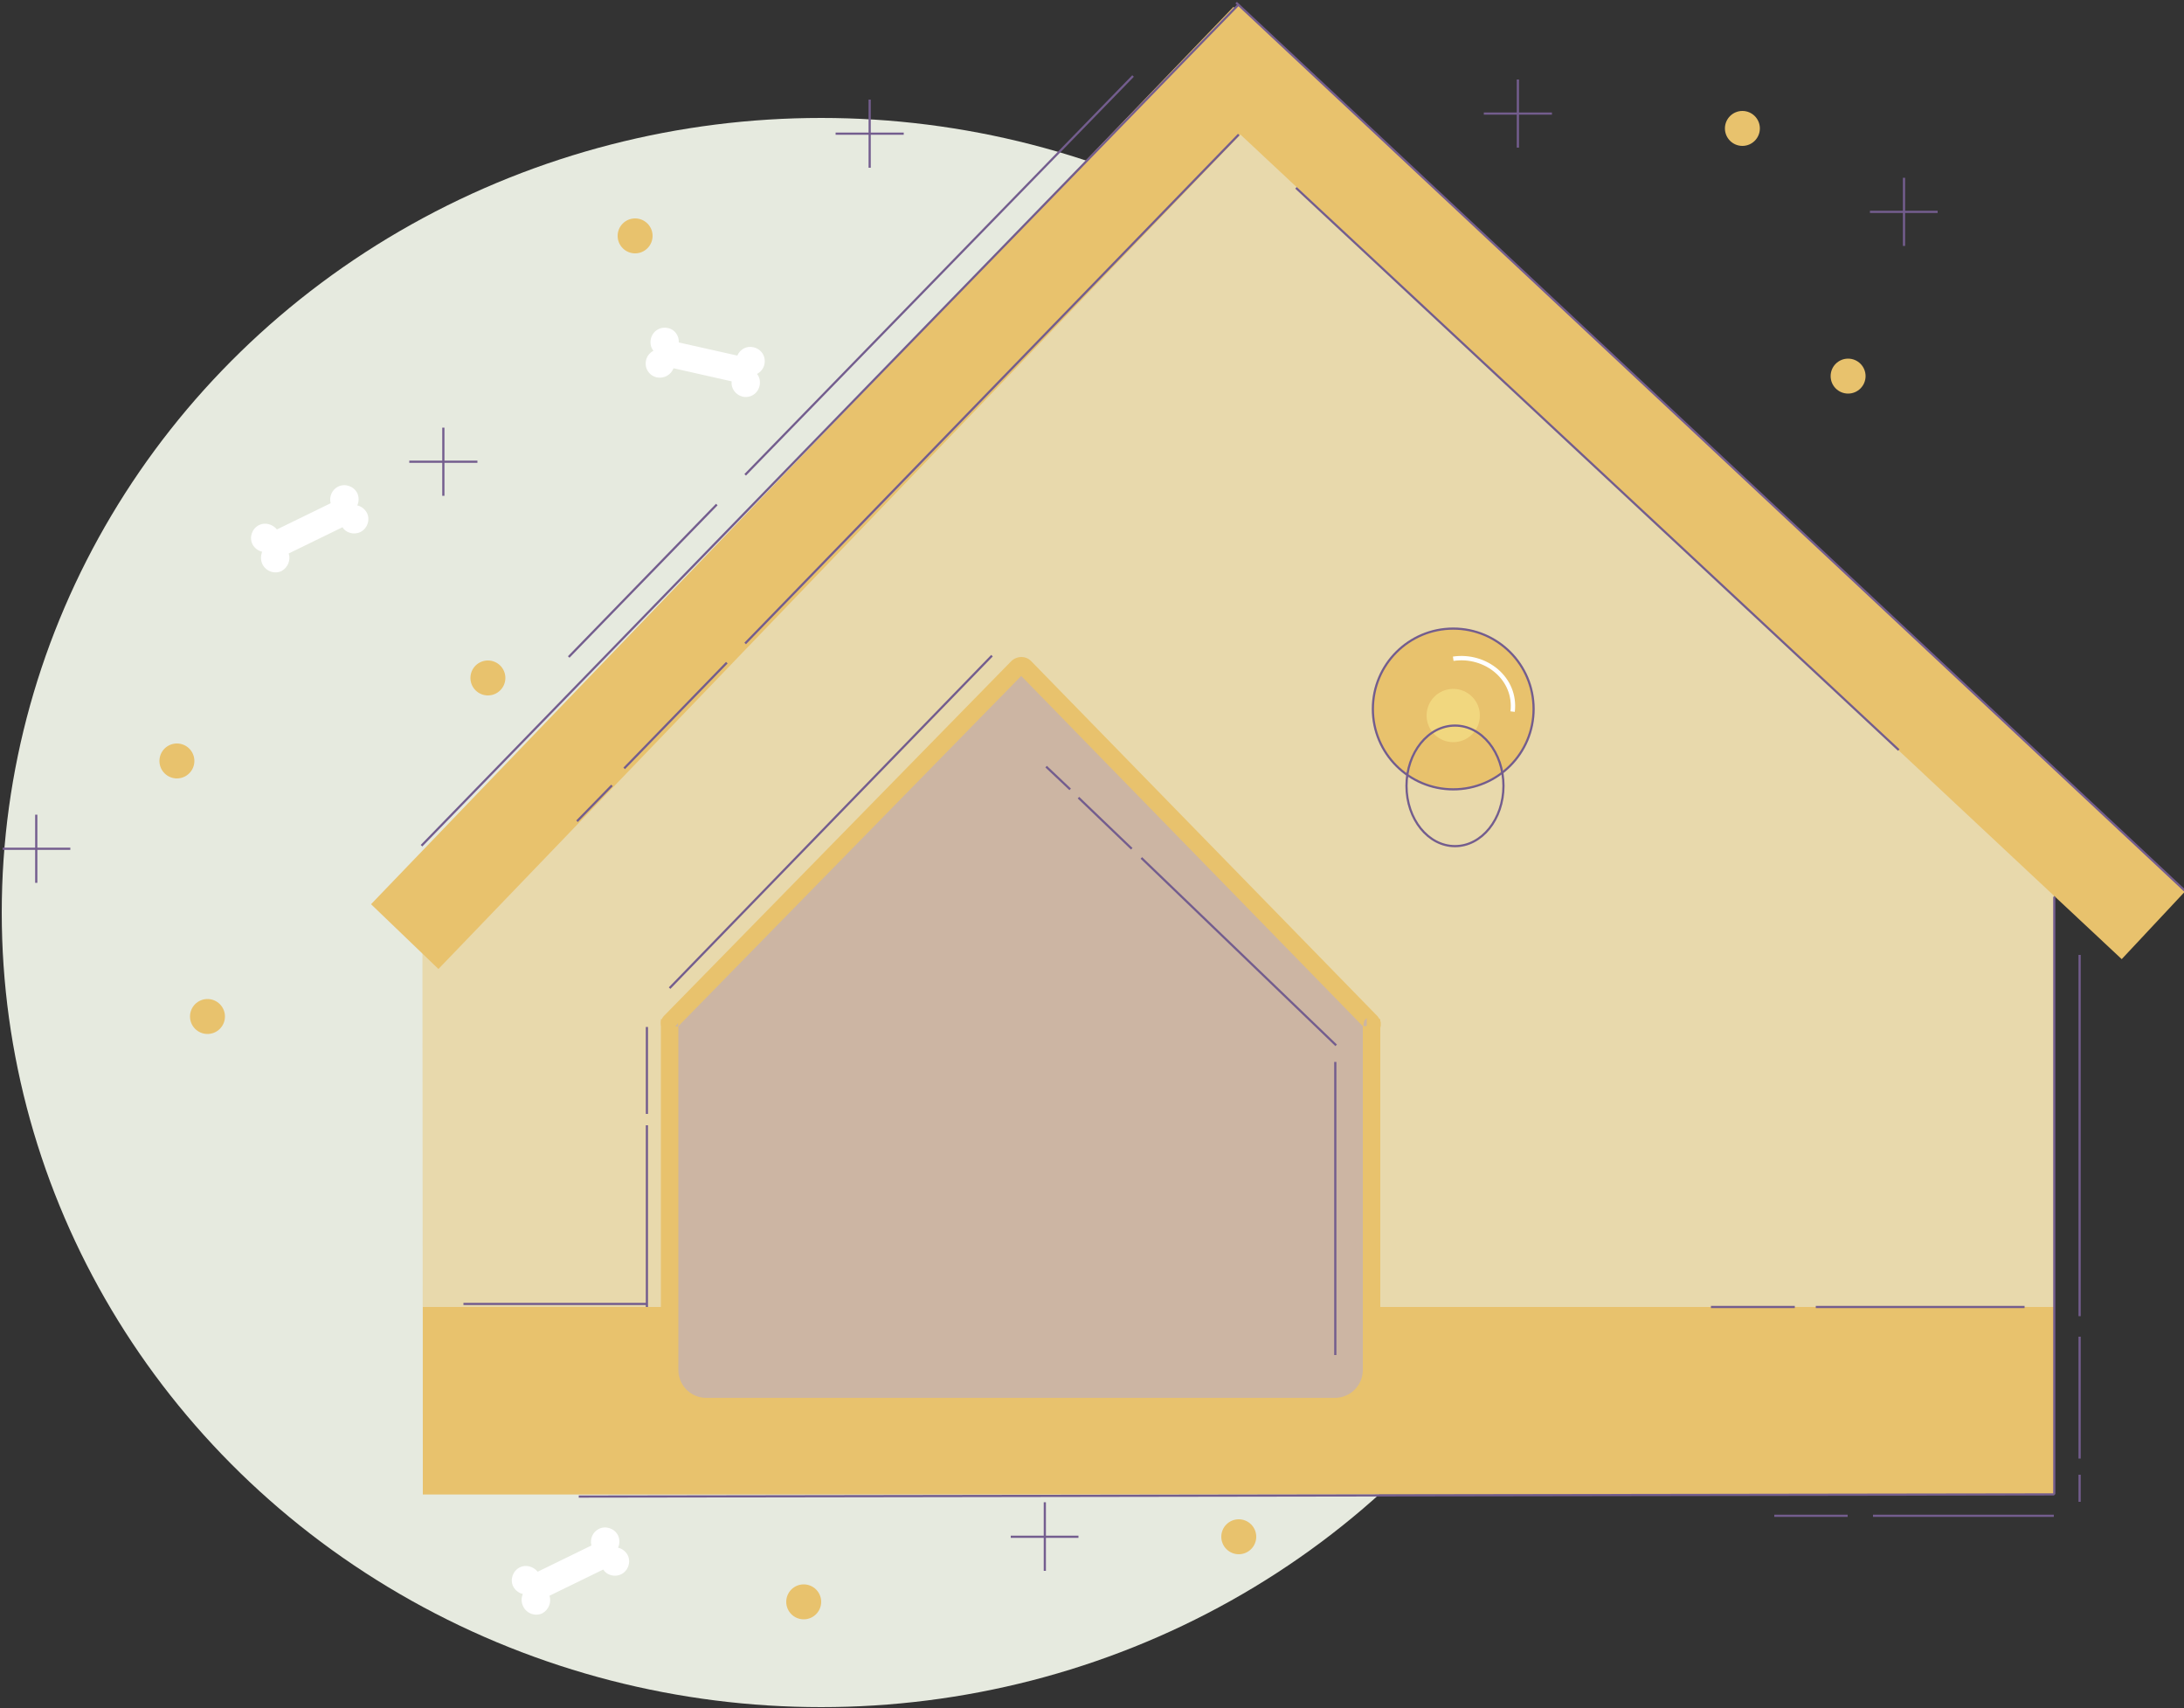<?xml version="1.0" encoding="utf-8"?>
<!-- Generator: Adobe Illustrator 22.1.0, SVG Export Plug-In . SVG Version: 6.00 Build 0)  -->
<svg version="1.1" id="Слой_1" xmlns="http://www.w3.org/2000/svg" xmlns:xlink="http://www.w3.org/1999/xlink" x="0px" y="0px"
	 viewBox="0 0 500 391" style="enable-background:new 0 0 500 391;" xml:space="preserve">
<rect x="0" y="0" width="500" height="391" fill="#333333" stroke="none"/>
<style type="text/css">
	.st0{fill:#E6EADF;}
	.st1{fill:#E8D9AC;}
	.st2{fill:#E8C26D;}
	.st3{fill:#CCB5A3;stroke:#E8C26D;stroke-width:4;stroke-miterlimit:10;}
	.st4{fill:none;stroke:#735D8E;stroke-width:0.5;stroke-miterlimit:10;}
	.st5{fill:#E8C26D;stroke:#735D8E;stroke-width:0.5;stroke-miterlimit:10;}
	.st6{fill:none;stroke:#FFFFFF;stroke-miterlimit:10;}
	.st7{fill:#F1D77F;stroke:#F1D77F;stroke-miterlimit:10;}
	.st8{fill:#FFFFFF;}
</style>
<ellipse class="st0" cx="188" cy="208.9" rx="187.6" ry="181.9"/>
<polyline class="st1" points="96.7,200.5 283.6,7 470.2,200.5 "/>
<polyline class="st1" points="470.3,196.8 470.3,342.1 96.8,342.1 96.7,196.8 "/>
<polyline class="st2" points="470.3,299.2 470.3,342.1 96.8,342.1 96.8,299.2 "/>
<rect x="48.9" y="101" transform="matrix(0.693 -0.721 0.721 0.693 -21.763 172.258)" class="st2" width="284.9" height="21.4"/>
<rect x="236.1" y="99.7" transform="matrix(0.73 0.683 -0.683 0.73 179.216 -233.011)" class="st2" width="297.1" height="21.4"/>
<path class="st3" d="M314,233.3v80.3c0,4.7-3.8,8.4-8.4,8.4H161.7c-4.7,0-8.4-3.8-8.4-8.4v-80.3"/>
<path class="st3" d="M312.9,234.9c1,0,1.6-0.2,1-0.9l-79.3-81.3c-0.4-0.4-1.1-0.4-1.6,0L153.4,234c-0.5,0.5,0.7,0.6,1.2,1"/>
<line class="st4" x1="96.5" y1="193.6" x2="283.5" y2="1.1"/>
<line class="st4" x1="170.6" y1="108.7" x2="259.4" y2="17.4"/>
<line class="st4" x1="130.2" y1="150.4" x2="164.1" y2="115.5"/>
<line class="st4" x1="170.6" y1="147.3" x2="283.6" y2="30.8"/>
<line class="st4" x1="142.9" y1="175.9" x2="166.4" y2="151.7"/>
<line class="st4" x1="153.3" y1="226.2" x2="227.1" y2="150.1"/>
<line class="st4" x1="132.1" y1="188" x2="140.1" y2="179.8"/>
<line class="st4" x1="283" y1="0.6" x2="500.4" y2="204.1"/>
<line class="st4" x1="296.7" y1="43" x2="434.7" y2="171.7"/>
<line class="st4" x1="261.3" y1="196.4" x2="305.9" y2="239.3"/>
<line class="st4" x1="246.9" y1="182.6" x2="259.1" y2="194.3"/>
<line class="st4" x1="239.5" y1="175.5" x2="245" y2="180.7"/>
<line class="st4" x1="470.3" y1="342.1" x2="470.3" y2="205.3"/>
<line class="st4" x1="476.1" y1="301.3" x2="476.1" y2="218.6"/>
<line class="st4" x1="476.1" y1="343.8" x2="476.1" y2="337.6"/>
<line class="st4" x1="476.1" y1="333.9" x2="476.1" y2="306"/>
<line class="st4" x1="132.5" y1="342.6" x2="470.3" y2="342.1"/>
<path class="st4" d="M378.8,351.8"/>
<path class="st4" d="M20.1,351.8"/>
<line class="st4" x1="406.2" y1="347" x2="423" y2="347"/>
<line class="st4" x1="428.8" y1="347" x2="470.2" y2="347"/>
<line class="st4" x1="415.7" y1="299.2" x2="463.5" y2="299.2"/>
<line class="st4" x1="106.1" y1="298.5" x2="148.1" y2="298.5"/>
<line class="st4" x1="391.7" y1="299.2" x2="410.9" y2="299.2"/>
<circle class="st5" cx="332.7" cy="162.3" r="18.4"/>
<path class="st6" d="M332.7,150.8c7.4-1.1,14.5,4.5,13.6,12.1"/>
<circle class="st7" cx="332.7" cy="163.8" r="5.6"/>
<ellipse class="st4" cx="333.1" cy="179.9" rx="11.1" ry="13.8"/>
<line class="st4" x1="148.1" y1="257.6" x2="148.1" y2="299.2"/>
<line class="st4" x1="305.7" y1="243.1" x2="305.7" y2="310.2"/>
<line class="st4" x1="148.1" y1="235.1" x2="148.1" y2="255"/>
<circle class="st2" cx="184" cy="366.7" r="4"/>
<circle class="st2" cx="47.5" cy="232.7" r="4"/>
<circle class="st2" cx="283.6" cy="351.8" r="4"/>
<circle class="st2" cx="145.4" cy="54" r="4"/>
<circle class="st2" cx="111.7" cy="155.2" r="4"/>
<circle class="st2" cx="40.5" cy="174.2" r="4"/>
<line class="st4" x1="8.3" y1="186.5" x2="8.3" y2="202.1"/>
<line class="st4" x1="16.1" y1="194.3" x2="0.6" y2="194.3"/>
<line class="st4" x1="101.5" y1="97.9" x2="101.5" y2="113.5"/>
<line class="st4" x1="109.3" y1="105.7" x2="93.7" y2="105.7"/>
<line class="st4" x1="239.2" y1="343.9" x2="239.2" y2="359.6"/>
<line class="st4" x1="246.9" y1="351.8" x2="231.4" y2="351.8"/>
<line class="st4" x1="199.1" y1="22.8" x2="199.1" y2="38.4"/>
<line class="st4" x1="206.9" y1="30.6" x2="191.3" y2="30.6"/>
<circle class="st2" cx="423.1" cy="86.1" r="4"/>
<circle class="st2" cx="398.9" cy="29.4" r="4"/>
<line class="st4" x1="347.5" y1="18.2" x2="347.5" y2="33.8"/>
<line class="st4" x1="355.3" y1="26" x2="339.7" y2="26"/>
<line class="st4" x1="435.9" y1="40.7" x2="435.9" y2="56.3"/>
<line class="st4" x1="443.6" y1="48.5" x2="428.1" y2="48.5"/>
<path class="st8" d="M149.6,80.3c-0.6-0.7-0.8-1.7-0.6-2.7c0.4-1.8,2.1-2.9,3.9-2.5c1.6,0.3,2.6,1.8,2.5,3.3l13.4,3
	c0.6-1.4,2.1-2.3,3.7-1.9c1.8,0.4,2.9,2.1,2.5,3.9c-0.2,1-0.9,1.8-1.7,2.2c0.6,0.7,0.8,1.7,0.6,2.7c-0.4,1.8-2.1,2.9-3.9,2.5
	c-1.6-0.4-2.7-1.9-2.5-3.5l-13.3-3c-0.6,1.5-2.1,2.4-3.8,2.1c-1.8-0.4-2.9-2.1-2.5-3.9C148.1,81.5,148.8,80.7,149.6,80.3z"/>
<path class="st8" d="M60,126.3c-0.9-0.2-1.7-0.8-2.2-1.7c-0.8-1.6-0.1-3.6,1.5-4.4c1.4-0.7,3.1-0.2,4.1,1l12.3-6
	c-0.4-1.5,0.3-3.1,1.7-3.8c1.6-0.8,3.6-0.1,4.4,1.5c0.4,0.9,0.4,1.9,0,2.8c0.9,0.2,1.7,0.8,2.2,1.7c0.8,1.6,0.1,3.6-1.5,4.4
	c-1.5,0.7-3.3,0.2-4.1-1.1l-12.3,6c0.5,1.5-0.2,3.2-1.6,4c-1.6,0.8-3.6,0.1-4.4-1.5C59.6,128.2,59.7,127.2,60,126.3z"/>
<path class="st8" d="M119.7,364.9c-0.9-0.2-1.7-0.8-2.2-1.7c-0.8-1.6-0.1-3.6,1.5-4.4c1.4-0.7,3.1-0.2,4.1,1l12.3-6
	c-0.4-1.5,0.3-3.1,1.7-3.8c1.6-0.8,3.6-0.1,4.4,1.5c0.4,0.9,0.4,1.9,0,2.8c0.9,0.2,1.7,0.8,2.2,1.7c0.8,1.6,0.1,3.6-1.5,4.4
	c-1.5,0.7-3.3,0.2-4.1-1.1l-12.3,6c0.5,1.5-0.2,3.2-1.6,4c-1.6,0.8-3.6,0.1-4.4-1.5C119.3,366.8,119.3,365.8,119.7,364.9z"/>
</svg>
